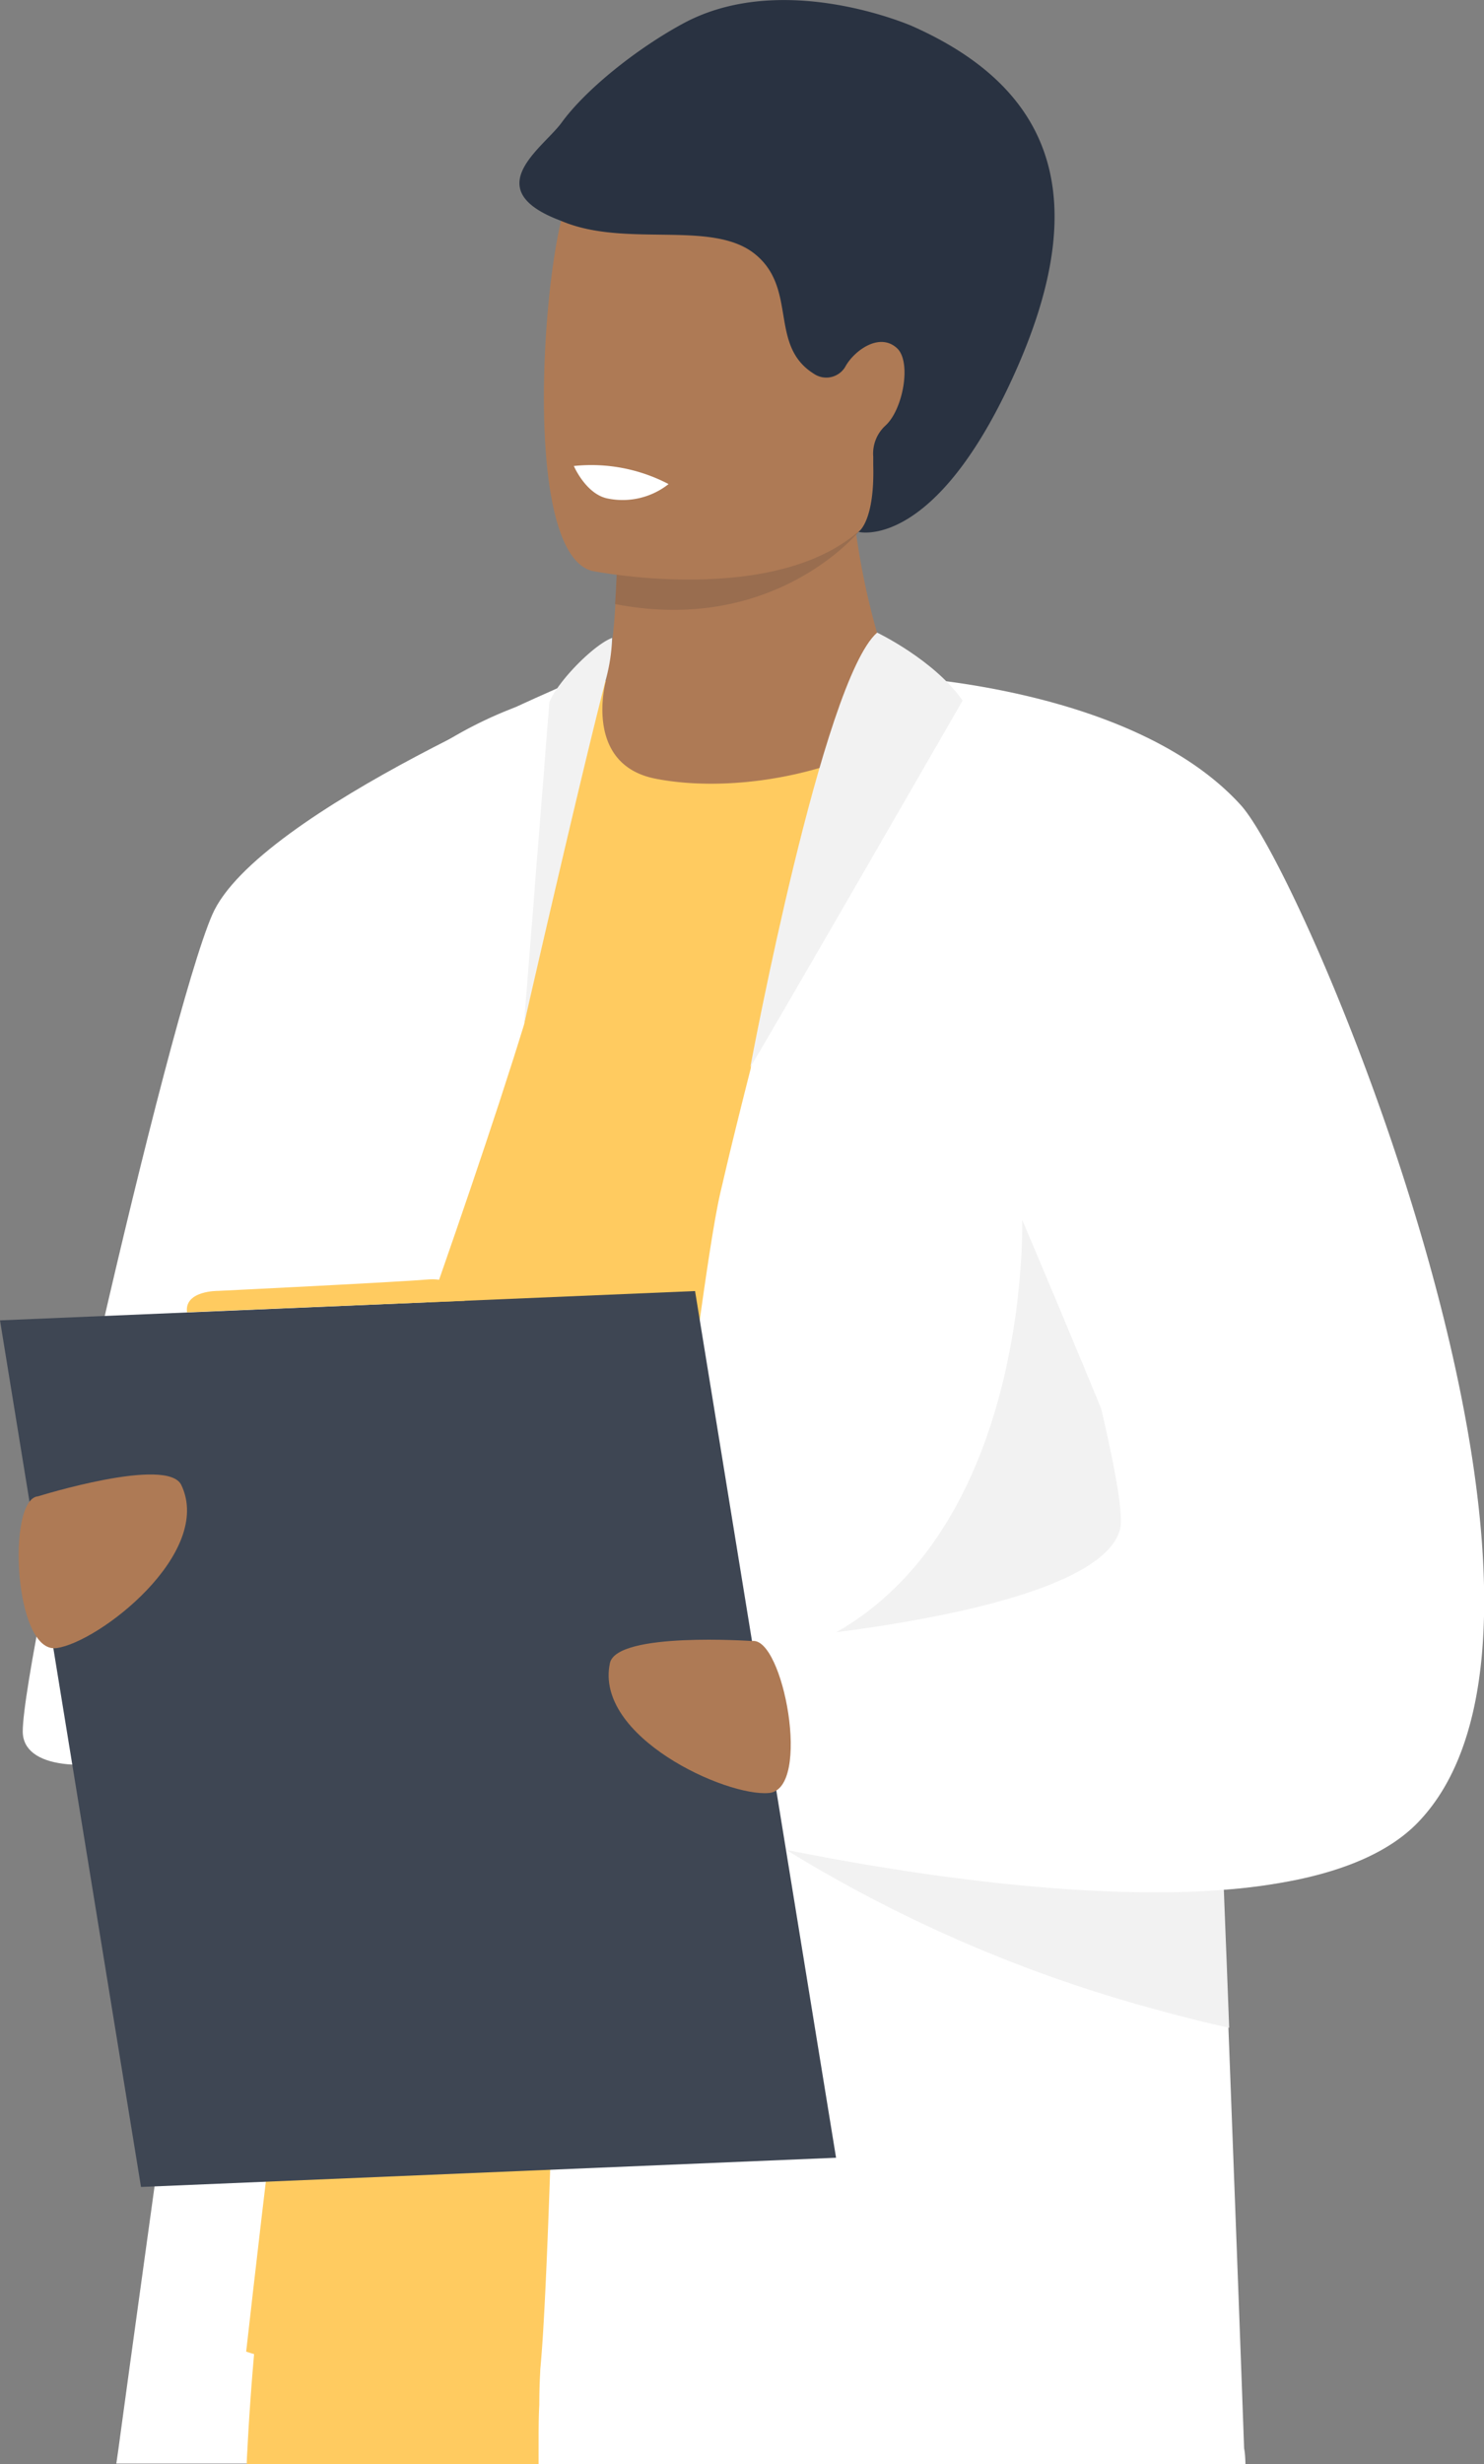 <svg id="Layer_1" data-name="Layer 1" xmlns="http://www.w3.org/2000/svg" viewBox="0 0 174.82 290.16"><rect x="0" y="0" width="174.82" height="290.16" fill="#808080" stroke="none"/><defs><style>.cls-1{fill:#fff;}.cls-2{fill:#ffcb60;}.cls-3{fill:#ffa561;}.cls-4{fill:#ae7a55;}.cls-5{fill:#996d4f;}.cls-6{fill:#293241;}.cls-7{fill:#f2f2f2;}.cls-8{fill:#3e4653;}</style></defs><path class="cls-1" d="M74.61,198.58c0,1.65,0,3.32,0,5v0c0,6.67,0,13.37-.16,20v0c-.08,5.21-.2,10.39-.32,15.5-.1,3-.2,6-.31,9-.08,2.34-.18,4.67-.27,7-.44,10-1,19.52-1.81,28.42-.13,1.55-.28,3.08-.44,4.58,0,.68-.11,1.35-.19,2H13.7c.1-.66.2-1.34.29-2,1.27-9.36,2.71-19.74,4.22-30.67,2.41-17.29,5-36,7.65-54.23,2.45-17.24,4.92-34.11,7.2-49.15.11-.83.24-1.65.37-2.45C37.73,123.29,41.27,102,42.79,98c1.78-4.66,5.65-8.21,10-10.87a49,49,0,0,1,7.94-3.86.1.1,0,0,0,.08,0c1.57-.61,3.08-1.1,4.43-1.52s2.74-.77,3.75-1c1.49-.37,2.39-.53,2.39-.53s.15,2.65.39,7.43c.56,11.61,1.63,35.76,2.31,64.75.3,13.11.51,27.19.56,41.56C74.61,195.47,74.61,197,74.61,198.58Z"/><path class="cls-2" d="M104.15,250.75c.12,6.06-1.83,17.37-4.76,31.15-.45,2-.9,4.1-1.38,6.23-.14.68-.29,1.35-.45,2H29.07c0-.69.06-1.35.09-2,.2-3.83.47-7.48.77-10.92.73-8.19,1.7-15.12,2.6-20.36,1.16-7,2.15-11,2.15-11A254.44,254.44,0,0,1,65.39,240c2.9-.35,5.84-.64,8.73-.82,8.5-.54,16.63-.19,22.27,2a15.12,15.12,0,0,1,4.78,2.84A9,9,0,0,1,104.15,250.75Z"/><path class="cls-3" d="M137.24,267.9c0,.88,0,1.76,0,2.67-.06,5.42-.3,11.37-.61,17.56-.05.68-.08,1.35-.11,2H65.17l-.28-2-.67-4.93-.56-4v0l-3.24-23.52-.67-4.85s2-.4,5.27-1c2.34-.47,5.34-1,8.79-1.64,6.62-1.19,14.88-2.55,23.13-3.66q2.11-.28,4.23-.54c14.16-1.73,27.44-2.46,31.45.16C136.15,246.44,137.24,255.56,137.24,267.9Z"/><path class="cls-2" d="M137.23,92.31S98.86,67.49,71.34,80.18c-4.39,2-9.39,7.67-13,11.61C48.42,102.76,29,276.9,29,276.9s55.18,18.69,108.25-6.34Z"/><path class="cls-1" d="M69.15,79.55S30.31,95.47,25,107.71,2.68,195.06,2.68,203.87s29.78,2,34.57-12.24c4-11.8,17.41-48,24.49-71Z"/><path class="cls-4" d="M77.22,91.69c8.48,1.66,20.94-.11,30.06-6.13a86.78,86.78,0,0,1-6.41-22.62c0-.27-.06-.53-.08-.78a22.51,22.51,0,0,1-.11-5.18H78.76s-6,2.74-6,4.63c0,1,0,2,0,2.91,0,2.52-.14,4.72-.27,6.61a61,61,0,0,1-1.12,9.05S68.66,90,77.22,91.69Z"/><path class="cls-5" d="M72.46,71.13c16.61,3.21,26.25-5.86,28.41-8.19l.47-.53-.55-.25c-6.19-2.5-20.22-.51-28.06,2.36C72.69,67,72.59,69.24,72.46,71.13Z"/><path class="cls-4" d="M106.3,53.37c-3,16-23.58,15.45-32.49,14.45-2.51-.28-4.08-.6-4.08-.6-2.83-.75-4.41-5.21-5.14-11C63.14,44.64,65,27.7,66.92,23.37c2.94-6.52,8.46-13.58,29.22-8.49S110.11,32.91,106.3,53.37Z"/><path class="cls-6" d="M66.15,14.45C69,10.53,75,5.73,80.47,2.77,92.2-3.58,107.23,3,107.29,3c16.95,7.45,21.38,20.42,12.39,40.63-9.5,21.37-18.55,19-18.55,19s1.92-1.2,1.74-7.86c0-.38,0-.69,0-1a4.47,4.47,0,0,1,1.42-3.64c2.1-1.88,3.13-7.56,1.36-9.15-2.12-1.91-5.11.41-6.07,2.2a2.6,2.6,0,0,1-3.72.82C90.54,40.66,94,34,88.93,29.91S73.65,29.25,66.09,26C56.19,22.31,64,17.41,66.15,14.45Z"/><path class="cls-1" d="M146.72,290.16H63.45c0-.69,0-1.37,0-2,0-1.87,0-3.56.08-5,0-1.65.06-3,.11-3.92v0c0-.33.05-.62.06-.85.42-4.6.81-14.14,1.11-22.87.06-1.95.13-3.88.19-5.67.15-4.08.28-7.61.37-9.82,0-1.07.1-1.84.13-2.23.55-5.24,8.32-9,8.92-14.09v0c.65-6.26,1.31-12.4,2-18.35.06-.59.13-1.19.19-1.76.21-1.85.42-3.68.61-5.47v0c.18-1.59.35-3.14.53-4.68,1.72-15,3.32-28.24,4.68-38v0c1-7.16,1.83-12.46,2.47-15.18.2-.82.61-2.63,1.22-5.15s1.41-5.74,2.33-9.35a.1.1,0,0,0,0,0v0s0-.06,0-.11c2.87-11.19,7-26.16,10.79-35.94a51.25,51.25,0,0,1,3-6.64,8.17,8.17,0,0,1,2.7-3.27v0c.32.14,3.85,1.87,7.83,3.84h0c5,2.51,10.69,5.36,11.38,5.89,7.12,5.2,10.38,11.24,13,22.26.9,3.78,1.71,8.15,2.6,13.26.38,2.26,2.21,44.27,4.07,90.79.08,2.26.18,4.55.26,6.85.22,5.4.43,10.85.64,16.27.65,17.2,1.3,34.21,1.84,49.33C146.67,288.81,146.7,289.48,146.72,290.16Z"/><path class="cls-7" d="M120.42,143.64c0,.11,1.33,47-34,52.74s-11.84,7.2-11.84,7.2S141,200.76,142.12,199,120.42,143.64,120.42,143.64Z"/><path class="cls-7" d="M90.6,216.52s.66.47,1.93,1.29l.07,0a165.36,165.36,0,0,0,44.64,19.09q3.66,1,7.56,1.87c-.2-5.43-.42-10.88-.63-16.29a67.63,67.63,0,0,0,8.75-1.21c-.09-.71-.19-1.43-.28-2.14-3-1.22-5.9-2.39-8.74-3.5-2.31-.9-4.55-1.76-6.66-2.56-9.56-3.63-16.65-6.09-16.65-6.09l-28.3,9Z"/><path class="cls-1" d="M83.11,215.74s3.63.9,9.42,2.07h.06c10.68,2.15,28.62,5.16,44.65,5,2.36,0,4.68-.11,6.93-.29a67.63,67.63,0,0,0,8.75-1.21c5.86-1.24,10.77-3.33,14-6.6,23.84-24.28-13-111.44-20.76-119.92-9-9.9-25.56-13.37-34.67-14.57l-1.11-.14c-3.2-.38-5.26-.46-5.37-.46h0s.72,2.3,1.92,6.19c.46,1.51,1,3.26,1.59,5.21,5.6,18.34,16.41,54.38,21.17,74.71,1.74,7.43,2.68,12.77,2.25,14.36-1.86,6.94-21.12,10.51-33.32,12.09-5.09.65-9,1-9.82,1l-.18,0-.71,2.89-1.69,6.94-1.66,6.82Z"/><polygon class="cls-8" points="16.61 257.51 98.49 254.07 81.88 152.02 0 155.47 16.61 257.51"/><path class="cls-4" d="M88.59,193.23s-15.94-1.12-16.74,2.6C70,204.49,85.55,211.6,90.6,211.12S92.26,192.65,88.59,193.23Z"/><path class="cls-4" d="M4.48,176.19s15.25-4.76,16.88-1.33c3.82,8-9.68,18.51-14.7,19.2S.77,176.48,4.48,176.19Z"/><path class="cls-7" d="M103.33,74.49s6.71,3.2,10.07,8c0,0-25.07,43.52-25,43.11S96.92,80.07,103.33,74.49Z"/><path class="cls-7" d="M72.11,75.11c-2.21.83-6.44,5.17-7.39,7.57l-3,38s6.36-27.88,9.6-40.49A21.1,21.1,0,0,0,72.11,75.11Z"/><path class="cls-2" d="M54.74,153.17s-.65-2.83-4.38-2.51S25.7,152,25.7,152s-4-.06-3.67,2.52Z"/><path class="cls-1" d="M78.76,57a8.74,8.74,0,0,1-7.11,1.71c-2.6-.46-4.05-3.84-4.05-3.84A19.62,19.62,0,0,1,78.76,57Z"/></svg>
